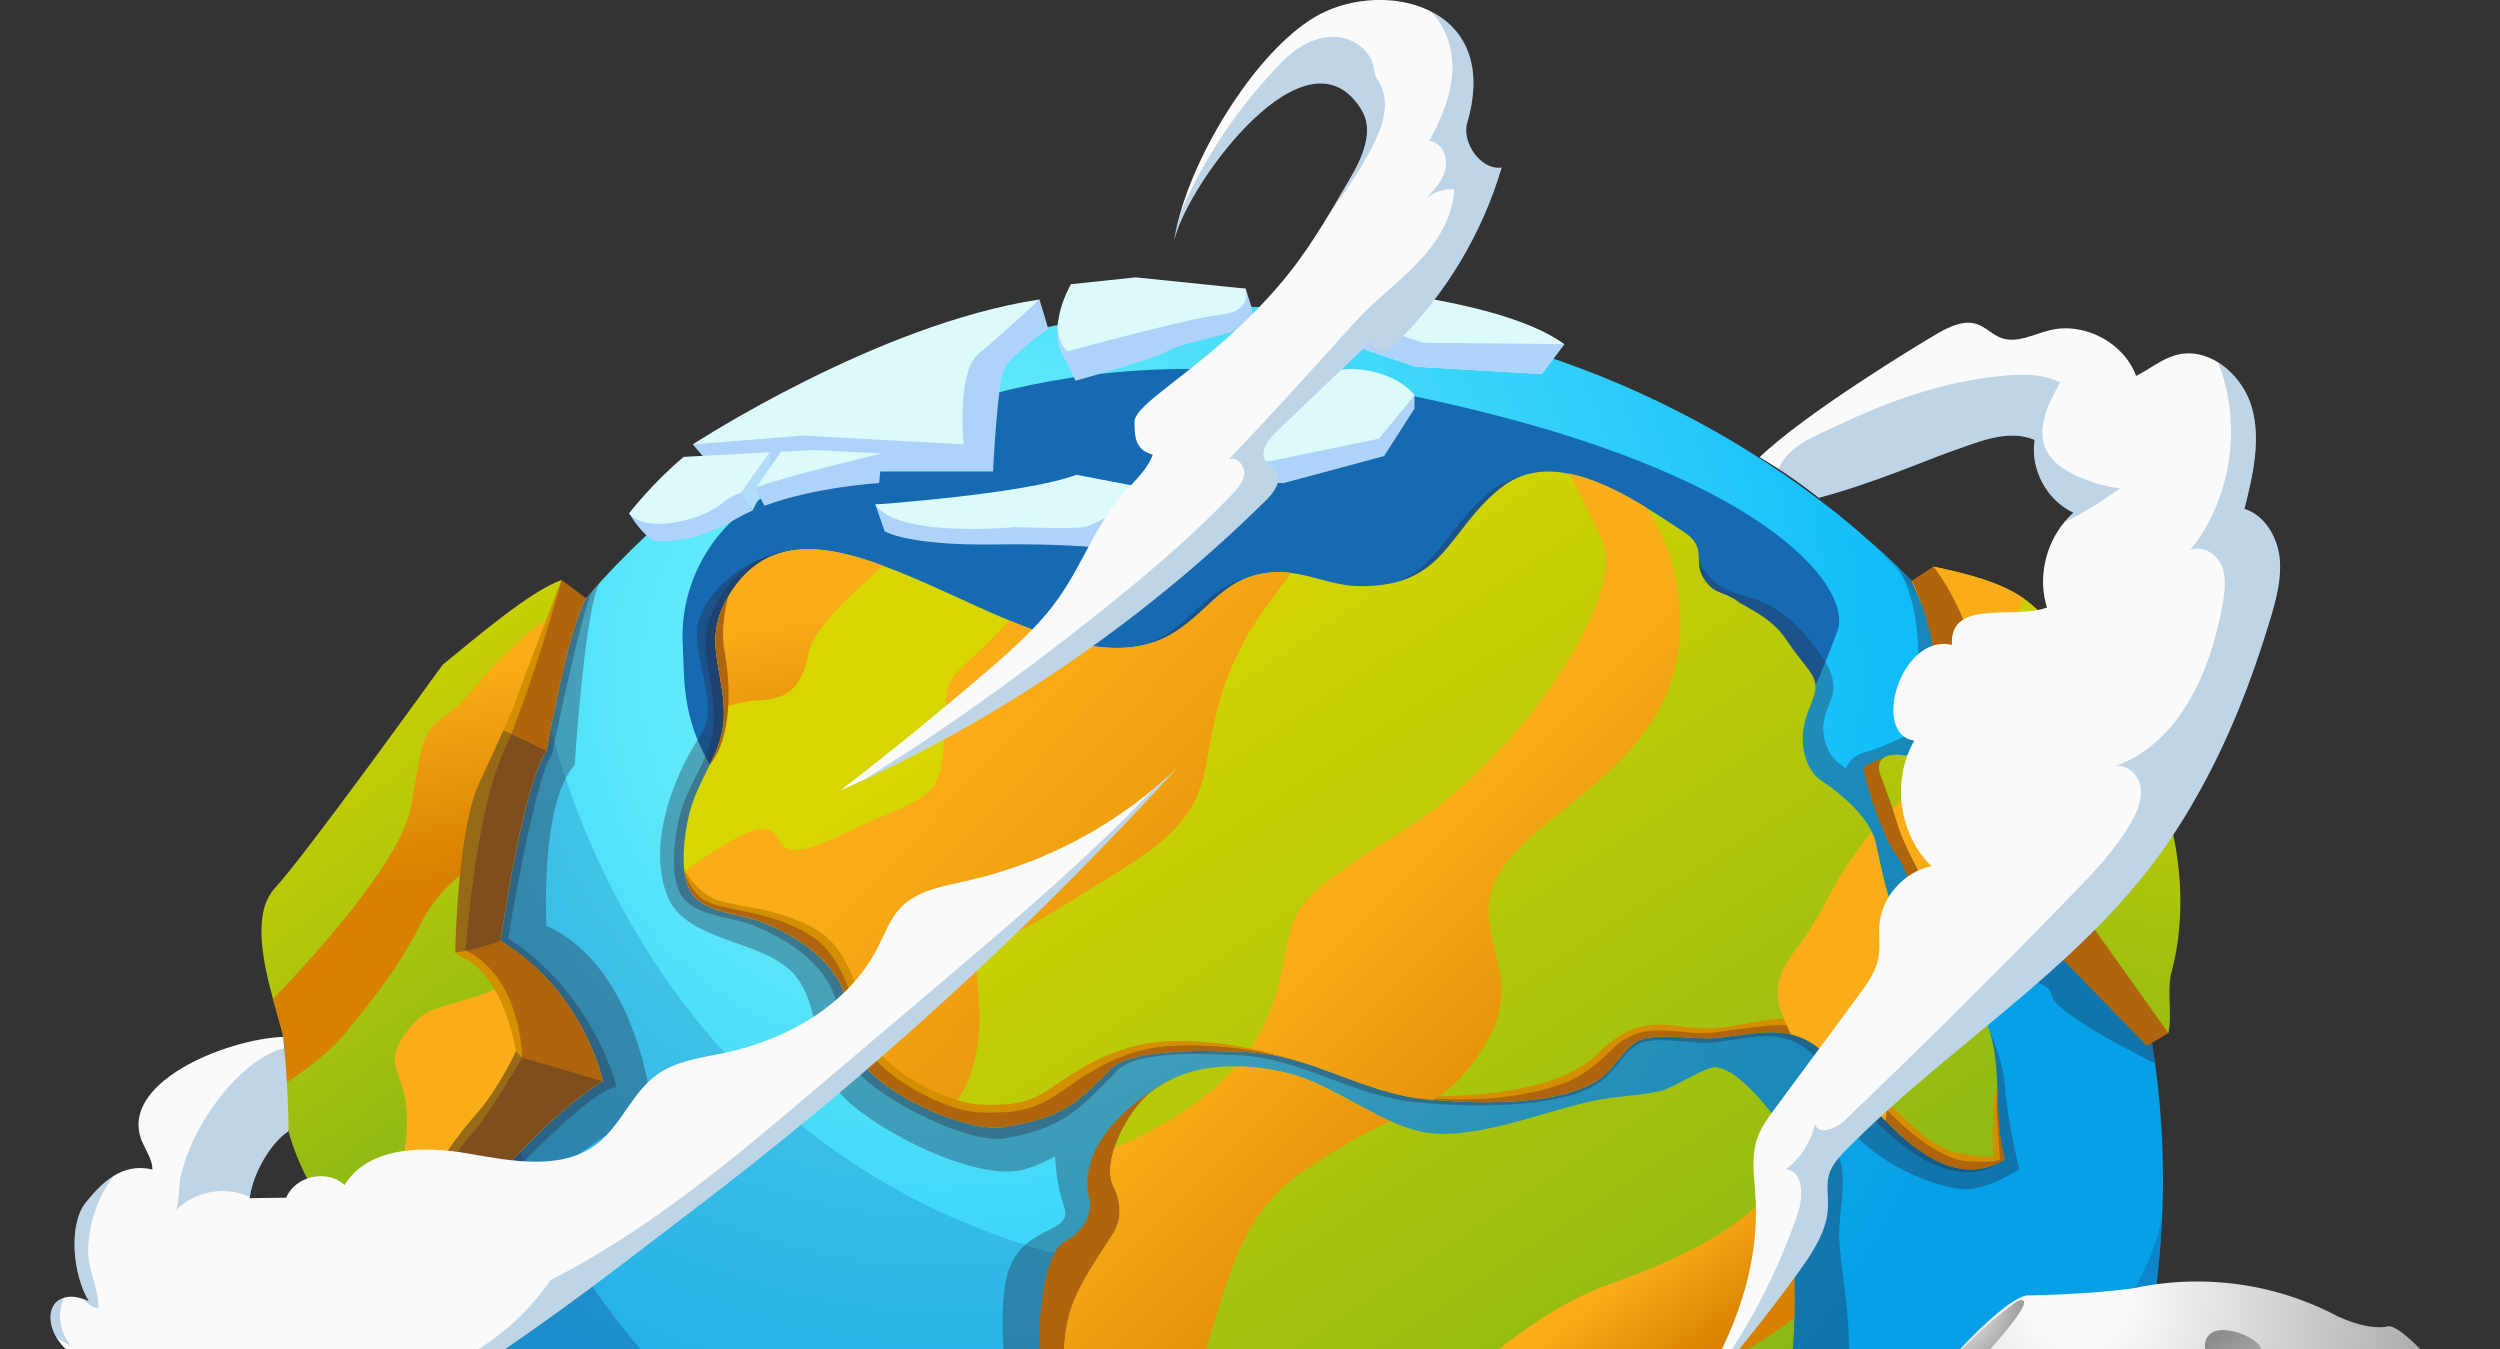 <svg width="126" height="68" viewBox="0 0 126 68" fill="none" xmlns="http://www.w3.org/2000/svg">
<rect x="0" y="0" width="126" height="68" fill="#333333" stroke="none"/>
<g clip-path="url(#clip0_206_17036)">
<path d="M109.015 59.364C109.015 59.862 109.006 60.358 108.984 60.85C108.976 61.018 108.976 61.183 108.962 61.351C108.665 68.459 106.711 75.14 103.483 81.024C102.534 82.754 101.467 84.422 100.299 86.007C100.299 86.007 100.283 86.024 100.252 86.059C99.213 87.485 98.078 88.853 96.873 90.14C88.658 98.938 76.959 104.428 63.985 104.428C57.573 104.428 51.475 103.088 45.949 100.66C44.654 100.099 43.386 99.469 42.16 98.778C41.547 98.437 40.939 98.079 40.343 97.716C39.828 97.405 39.312 97.072 38.811 96.723C37.788 96.032 36.796 95.305 35.842 94.532C35.638 94.373 35.44 94.213 35.251 94.053C34.97 93.828 34.698 93.591 34.431 93.357C34.189 93.145 33.939 92.922 33.697 92.697C33.667 92.68 33.645 92.658 33.623 92.628C33.387 92.424 33.161 92.204 32.933 91.992C32.916 91.976 32.903 91.962 32.889 91.945C32.592 91.665 32.306 91.384 32.017 91.087C31.69 90.768 31.38 90.435 31.063 90.102C30.942 89.967 30.813 89.838 30.692 89.7C30.062 89.001 29.449 88.288 28.858 87.554C28.57 87.196 28.289 86.833 28.017 86.469C27.934 86.37 27.858 86.266 27.789 86.167C27.508 85.787 27.236 85.399 26.964 85.014C26.667 84.582 26.373 84.141 26.084 83.693C24.94 81.91 23.918 80.038 23.03 78.096C21.869 75.561 20.937 72.909 20.264 70.154L20.255 70.146C20.217 70.003 20.187 69.865 20.156 69.722C19.837 68.387 19.582 67.022 19.389 65.633C19.329 65.201 19.277 64.76 19.23 64.32C19.191 64.04 19.169 63.759 19.145 63.478C19.131 63.387 19.123 63.297 19.123 63.197C19.092 62.873 19.062 62.545 19.046 62.221C19.024 61.918 19.007 61.612 18.999 61.31C18.969 60.666 18.955 60.014 18.955 59.361C18.955 55.091 19.508 51.001 20.547 47.149C20.805 46.178 21.099 45.231 21.418 44.298C21.677 43.547 21.949 42.804 22.243 42.075C23.123 39.906 24.16 37.829 25.358 35.864C26.092 34.65 26.89 33.483 27.739 32.352C28.072 31.904 28.421 31.464 28.779 31.04C28.944 30.828 29.125 30.616 29.309 30.41C29.491 30.198 29.672 29.986 29.862 29.779C29.991 29.62 30.128 29.469 30.271 29.317C30.28 29.309 30.28 29.301 30.288 29.295C38.146 20.71 49.52 15.462 62.585 15.462C67.457 15.462 72.208 16.191 76.687 17.556C76.695 17.556 76.701 17.564 76.709 17.564C82.09 19.202 87.091 21.744 91.471 25.027C91.484 25.044 91.501 25.058 91.523 25.071C91.773 25.253 92.015 25.443 92.257 25.633C92.356 25.71 92.46 25.784 92.559 25.861C93.068 26.279 93.568 26.686 94.052 27.127C94.591 27.581 95.114 28.06 95.628 28.552C95.628 28.561 95.636 28.561 95.636 28.569C95.878 28.797 96.114 29.023 96.348 29.259V29.268C102.85 35.745 107.313 44.125 108.616 53.599C108.814 55.047 108.943 56.527 108.987 58.027V58.035C109.001 58.475 109.009 58.921 109.009 59.361L109.015 59.364Z" fill="url(#paint0_radial_206_17036)"/>
<path opacity="0.26" d="M109.015 59.364C109.015 59.862 109.006 60.358 108.984 60.85C108.976 61.018 108.976 61.183 108.962 61.351C108.665 68.459 106.711 75.14 103.483 81.024C102.534 82.755 101.467 84.422 100.299 86.007C100.299 86.007 100.283 86.024 100.252 86.06C99.213 87.485 98.078 88.853 96.873 90.141C88.658 98.938 76.959 104.428 63.985 104.428C57.573 104.428 51.475 103.088 45.949 100.661C44.654 100.099 43.386 99.469 42.16 98.778C41.547 98.437 40.939 98.079 40.343 97.716C39.828 97.405 39.312 97.072 38.811 96.723C37.788 96.032 36.796 95.306 35.842 94.532C35.638 94.373 35.44 94.213 35.251 94.053C34.97 93.828 34.698 93.591 34.431 93.357C34.189 93.145 33.939 92.922 33.697 92.697C33.667 92.68 33.645 92.658 33.623 92.628C33.387 92.424 33.161 92.204 32.933 91.992C32.916 91.976 32.903 91.962 32.889 91.946C32.592 91.665 32.306 91.384 32.017 91.087C31.69 90.768 31.38 90.435 31.063 90.102C30.942 89.967 30.813 89.838 30.692 89.7C30.062 89.001 29.449 88.288 28.858 87.554C28.57 87.196 28.289 86.833 28.017 86.47C27.934 86.371 27.858 86.266 27.789 86.167C27.508 85.787 27.236 85.399 26.964 85.014C26.667 84.582 26.373 84.142 26.084 83.693C24.94 81.91 23.918 80.039 23.03 78.096C21.869 75.561 20.937 72.909 20.264 70.154L20.255 70.146C20.217 70.003 20.187 69.865 20.156 69.722C19.837 68.388 19.582 67.023 19.389 65.633C19.329 65.201 19.277 64.761 19.23 64.32C19.191 64.04 19.169 63.759 19.145 63.478C19.131 63.388 19.123 63.297 19.123 63.198C19.092 62.873 19.062 62.545 19.046 62.221C19.024 61.918 19.007 61.612 18.999 61.31C18.969 60.666 18.955 60.014 18.955 59.362C18.955 55.091 19.508 51.002 20.547 47.149C20.805 46.178 21.099 45.231 21.418 44.298C21.677 43.547 21.949 42.804 22.243 42.075C23.123 39.906 24.16 37.829 25.358 35.864L27.533 35.682C27.533 35.682 33.224 67.606 70.067 64.48C106.909 61.354 100.764 39.967 99.551 37.721C98.476 35.726 99.059 31.731 94.05 27.127C94.588 27.581 95.111 28.06 95.625 28.552C95.625 28.561 95.633 28.561 95.633 28.569C95.875 28.797 96.112 29.023 96.345 29.26V29.268C102.848 35.746 107.31 44.125 108.613 53.599C108.811 55.047 108.94 56.527 108.984 58.027V58.035C108.998 58.475 109.006 58.921 109.006 59.362L109.015 59.364Z" fill="#166AB2"/>
<path d="M60.006 54.061C59.973 54.056 59.94 54.056 59.907 54.056C59.921 54.047 59.94 54.042 59.96 54.042L60.006 54.061Z" fill="#328A2E"/>
<path opacity="0.5" d="M108.962 61.352C108.665 68.459 106.711 75.141 103.483 81.024C102.534 82.755 101.467 84.423 100.299 86.008C100.299 86.008 100.283 86.024 100.252 86.06C99.213 87.485 98.078 88.853 96.873 90.141C88.658 98.938 76.959 104.428 63.985 104.428C57.573 104.428 51.475 103.088 45.949 100.661C44.654 100.1 43.386 99.469 42.16 98.779C41.547 98.438 40.939 98.08 40.343 97.716C39.828 97.406 39.312 97.073 38.811 96.723C37.788 96.032 36.796 95.306 35.842 94.533C35.638 94.373 35.44 94.213 35.251 94.054C34.97 93.828 34.698 93.592 34.431 93.358C34.189 93.146 33.939 92.923 33.697 92.697C33.667 92.681 33.645 92.659 33.623 92.629C33.387 92.425 33.161 92.205 32.933 91.993C32.916 91.976 32.903 91.963 32.889 91.946C32.592 91.665 32.306 91.385 32.017 91.087C31.69 90.768 31.38 90.435 31.063 90.102C30.942 89.968 30.813 89.838 30.692 89.701C30.062 89.002 29.449 88.289 28.858 87.554C28.57 87.196 28.289 86.833 28.017 86.47C27.934 86.371 27.858 86.266 27.789 86.167C27.508 85.787 27.236 85.4 26.964 85.014C26.667 84.582 26.373 84.142 26.084 83.693C24.94 81.91 23.918 80.039 23.03 78.096C21.869 75.562 20.937 72.909 20.264 70.154L20.255 70.146C20.217 70.003 20.187 69.865 20.156 69.722C19.837 68.388 19.582 67.023 19.389 65.633C19.329 65.201 19.277 64.761 19.23 64.321C19.191 64.04 19.169 63.759 19.145 63.479C19.131 63.388 19.123 63.297 19.123 63.198C19.092 62.873 19.062 62.546 19.046 62.221C19.024 61.918 19.007 61.613 18.999 61.31C18.969 60.666 18.955 60.014 18.955 59.362C18.955 55.091 19.508 51.002 20.547 47.149L23.503 47.917C23.503 47.917 26.406 84.489 70.069 79.937C101.69 76.638 107.929 66.618 108.96 61.349L108.962 61.352Z" fill="#166AB2"/>
<g style="mix-blend-mode:screen">
<path d="M34.407 32.405C34.294 29.686 35.561 27.105 37.777 25.528C42.781 21.967 52.965 16.75 67.452 19.245C88.669 22.9 93.489 29.628 92.595 31.835C91.702 34.042 84.21 56.791 61.455 51.04C38.701 45.289 34.701 39.54 34.473 34.012L34.407 32.407V32.405Z" fill="#166AB2"/>
</g>
<path opacity="0.35" d="M100.255 86.059C99.216 87.485 98.08 88.853 96.876 90.14C88.661 98.938 76.962 104.428 63.987 104.428C57.576 104.428 51.478 103.088 45.951 100.661C44.656 100.099 43.389 99.469 42.163 98.778C41.55 98.437 40.942 98.079 40.345 97.716C39.831 97.405 39.314 97.072 38.814 96.723C37.791 96.032 36.799 95.305 35.845 94.532C35.641 94.373 35.443 94.213 35.253 94.053C34.973 93.828 34.701 93.591 34.434 93.357C34.192 93.145 33.942 92.922 33.7 92.697C33.67 92.68 33.648 92.658 33.626 92.628C33.389 92.424 33.164 92.204 32.936 91.992C32.919 91.976 32.905 91.962 32.892 91.946C32.595 91.665 32.309 91.384 32.02 91.087C31.693 90.768 31.382 90.435 31.066 90.102C30.945 89.967 30.816 89.838 30.695 89.7C30.065 89.001 29.452 88.288 28.861 87.554C28.572 87.196 28.292 86.833 28.02 86.469C27.937 86.37 27.86 86.266 27.791 86.167C27.511 85.787 27.239 85.399 26.967 85.014C26.67 84.582 26.376 84.141 26.087 83.693C24.943 81.91 23.92 80.038 23.032 78.096C21.872 75.561 20.94 72.909 20.266 70.154L20.258 70.146C20.22 70.003 20.189 69.865 20.159 69.722C19.84 68.387 19.585 67.022 19.392 65.633H19.4C19.34 65.201 19.279 64.76 19.235 64.32C19.197 64.04 19.175 63.759 19.15 63.478C19.136 63.387 19.128 63.297 19.128 63.197C19.098 62.873 19.068 62.545 19.051 62.221C19.029 61.918 19.013 61.612 19.004 61.31C18.974 60.666 18.96 60.014 18.96 59.361C18.96 54.02 19.824 48.962 21.424 44.298C21.682 43.547 21.954 42.804 22.249 42.075C23.665 38.563 25.515 35.303 27.742 32.352C28.075 31.904 28.424 31.464 28.781 31.04C28.946 30.828 29.128 30.616 29.312 30.41C29.493 30.198 29.675 29.986 29.865 29.78C29.994 29.62 30.131 29.469 30.274 29.317C29.502 30.242 28.963 38.555 28.963 38.555C27.206 40.503 27.539 46.656 27.539 46.656C32.276 48.794 32.889 56.076 32.889 56.076C31.184 56.249 26.024 60.685 26.024 60.685C26.024 60.685 25.265 66.852 23.75 69.37C23.676 69.499 23.599 69.615 23.516 69.719C25.631 71.024 33.186 75.559 38.088 76.984C43.832 78.668 43.172 84.235 44.514 87.647C45.855 91.059 44.12 90.93 47.576 93.836C51.032 96.748 56.586 99.136 56.586 99.136L62.813 100.237L65.065 99.571C64.375 98.646 63.952 97.546 63.724 96.621C63.094 94.095 66.567 84.802 64.543 83.346C62.528 81.891 62.079 78.855 61.579 77.848C61.07 76.841 60.633 78.478 55.577 76.984C50.524 75.49 50.023 66.343 50.84 64.007C51.659 61.67 54.15 62.223 53.62 60.781C53.317 59.948 53.21 58.954 53.18 58.272C52.718 58.539 52.209 58.764 51.656 58.932C49.572 59.546 45.201 57.567 42.927 55.68C40.645 53.792 41.616 51.244 40.169 49.279C38.715 47.322 34.616 47.578 33.645 45.176C32.675 42.765 33.714 39.488 35.289 37.083C36.122 35.817 35.38 34.367 35.13 32.281C34.88 30.195 37.599 27.837 40.213 27.691C42.388 27.57 45.344 34.747 45.344 34.747L77.746 44.295L87.08 43.673L90.376 48.019L99.675 50.757C99.675 50.757 100.909 52.851 101.047 54.738C101.184 56.634 101.775 58.932 101.775 58.932C101.775 58.932 100.283 59.895 99.147 59.939C98.009 59.986 94.281 58.825 92.515 55.98C92.282 55.594 92.037 55.275 91.803 54.994H91.795C91.196 54.994 91.424 56.398 92.197 57.43C93.142 58.696 92.892 59.645 92.705 61.791C92.515 63.946 94.349 69.444 91.949 72.54C89.546 75.633 87.401 80.754 87.401 80.754C87.91 81.013 89.318 82.482 89.318 82.482L88.347 84.832L88.045 90.416C89.422 89.854 90.849 89.62 91.946 90.278C94.855 92.023 99.73 86.646 100.252 86.054L100.255 86.059Z" fill="#262740"/>
<path opacity="0.35" d="M108.621 53.599C108.621 53.599 103.538 51.12 103.4 50.17C103.301 49.441 101.968 49.372 101.355 49.381C101.709 50.154 98.597 50.102 99.188 50.919C100.629 52.936 99.909 55.941 100.469 58.269C100.5 58.382 101.017 58.329 101.052 58.434C97.682 60.853 93.907 55.839 91.853 53.61C90.005 51.607 88.776 52.284 86.313 52.542C85.282 52.642 83.599 52.201 82.645 52.586C81.911 52.884 81.38 54.072 80.501 54.628C78.438 55.941 73.847 55.781 71.491 55.569C68.142 55.28 65.601 53.285 62.239 53.173C60.982 53.134 56.965 52.84 56.108 54.182C54.546 55.699 53.675 56.898 50.606 57.375C48.734 57.663 44.316 55.366 43.194 53.984C42.339 52.914 42.542 50.724 41.693 49.427C40.829 48.084 39.419 47.251 38.107 46.698C36.851 46.166 35.031 46.219 34.332 45.112C33.651 44.028 34.044 41.609 34.44 40.539C35.13 38.651 36.161 37.771 35.971 35.539C35.781 33.423 35.023 32.196 36.243 30.162C36.449 29.821 36.667 29.532 36.895 29.273C37.258 28.871 37.645 28.569 38.061 28.34C43.364 25.481 53.026 35.712 58.764 31.989C60.597 30.798 61.241 29.177 63.666 29.001C65.318 28.888 66.462 29.705 68.145 29.7C72.387 29.691 72.464 26.885 75.147 24.746C77.974 22.493 81.914 25.368 84.308 26.909C85.823 27.872 85.18 28.093 86.354 29.276C87.528 30.481 89.483 29.35 92.084 33.508C93.093 35.374 91.35 35.633 92.067 37.611C92.287 38.233 92.658 38.437 93.038 38.734C93.038 38.734 93.175 38.134 94.052 37.892C94.932 37.658 96.348 36.945 96.348 36.945C96.348 36.945 97.484 31.56 95.636 28.571C95.878 28.8 96.114 29.026 96.348 29.262V29.27C102.85 35.748 107.313 44.127 108.616 53.602L108.621 53.599Z" fill="#262740"/>
<path d="M109.446 48.987C109.196 49.928 109.49 51.177 109.287 52.066C108.492 51.656 107.338 50.867 106.339 50.035C105.718 49.513 105.157 48.973 104.786 48.489C103.634 47.011 102.65 45.621 101.058 44.499C100.687 44.24 100.376 43.962 100.104 43.657C99.21 42.672 98.718 41.442 98.102 39.978C97.467 38.453 98.421 37.391 98.344 35.481C98.223 32.57 97.343 31.728 96.351 29.27C96.472 29.292 97.365 29.84 97.442 28.558C99.48 28.981 100.929 29.416 102.02 30.181C103.323 31.092 104.118 32.479 104.833 34.876C104.97 35.338 106.977 36.819 107.288 37.182C107.56 37.501 107.805 37.848 108.03 38.222C109.886 41.232 110.343 45.677 109.446 48.992V48.987Z" fill="url(#paint1_linear_206_17036)"/>
<path d="M101.05 58.437C98.875 59.742 96.791 58.294 95.034 56.489C94.011 55.443 93.101 54.274 92.345 53.456C91.633 52.683 90.965 52.295 90.269 52.13H90.261C89.161 51.871 88.009 52.16 86.494 52.312C85.463 52.419 83.591 52.039 82.637 52.425C81.903 52.722 81.372 53.91 80.492 54.464C78.507 55.729 74.628 55.63 72.239 55.435C72.148 55.427 72.065 55.421 71.983 55.413C71.581 55.383 71.194 55.322 70.823 55.245C70.792 55.245 70.77 55.237 70.746 55.229C70.724 55.22 70.707 55.22 70.685 55.215C70.663 55.207 70.641 55.198 70.616 55.198C69.231 54.896 67.949 54.348 66.646 53.886C66.517 53.839 66.388 53.787 66.253 53.743C65.178 53.379 64.078 53.082 62.874 53.022H62.866C62.822 53.013 62.775 53.013 62.728 53.013C61.472 52.975 56.666 52.711 55.811 54.059C54.249 55.575 53.62 56.335 50.559 56.805C49.787 56.926 48.665 56.668 47.535 56.23C45.943 55.617 44.346 54.632 43.686 53.825C42.828 52.755 43.034 50.564 42.185 49.268C41.321 47.925 39.911 47.092 38.599 46.538C37.34 46.007 35.523 46.06 34.825 44.953C34.651 44.681 34.552 44.323 34.5 43.921C34.492 43.883 34.492 43.839 34.484 43.792C34.363 42.625 34.651 41.153 34.932 40.38C35.19 39.681 35.493 39.12 35.757 38.575C35.757 38.566 35.765 38.566 35.765 38.561C36.183 37.711 36.529 36.915 36.477 35.694V35.685C36.477 35.586 36.469 35.487 36.46 35.383C36.271 33.275 35.523 32.047 36.727 30.022L36.735 30.008C36.939 29.667 37.159 29.378 37.387 29.119C37.75 28.718 38.138 28.415 38.553 28.187C40.197 27.3 42.264 27.672 44.508 28.514C46.553 29.257 48.737 30.388 50.873 31.274C53.941 32.556 56.919 33.343 59.253 31.835C61.087 30.644 61.73 29.02 64.155 28.847C64.474 28.825 64.768 28.839 65.057 28.877C66.261 29.015 67.279 29.552 68.634 29.543C72.876 29.535 72.953 26.728 75.637 24.59C76.676 23.765 77.864 23.627 79.076 23.877C80.41 24.136 81.76 24.849 82.964 25.583C83.632 25.993 84.253 26.409 84.79 26.758C86.183 27.645 85.199 28.261 85.95 29.276C85.98 29.323 86.027 29.375 86.071 29.428C86.101 29.466 86.139 29.505 86.183 29.549C86.538 29.92 87.061 29.882 87.685 30.383C88.474 30.837 89.389 31.293 90.002 32.202C91.374 34.241 91.897 34.051 91.185 35.713C90.473 37.375 91.042 38.836 91.754 39.315C92.359 39.717 93.731 40.688 94.33 41.91V41.918C94.412 42.092 94.481 42.276 94.528 42.458C94.536 42.488 94.544 42.518 94.55 42.548V42.562C94.696 43.214 94.83 43.913 95.05 44.747C95.317 45.732 95.875 47.144 96.513 48.145C96.65 48.357 96.785 48.547 96.931 48.715C97.682 49.618 99.053 49.907 99.675 50.762C100.478 51.885 100.607 53.311 100.667 54.752V54.769C100.706 55.922 100.706 57.081 100.956 58.115C100.986 58.228 101.008 58.335 101.047 58.44L101.05 58.437Z" fill="url(#paint2_linear_206_17036)"/>
<path opacity="0.35" d="M31.077 54.782C29.683 54.882 24.855 60.151 24.855 60.151C24.256 60.903 23.461 67.584 23.052 68.222C22.642 68.861 22.672 69.004 22.012 69.725C21.344 70.446 20.156 69.725 20.156 69.725C19.367 66.403 18.958 62.928 18.958 59.364C18.958 54.023 19.821 48.965 21.421 44.301C21.68 43.55 21.952 42.807 22.246 42.078C23.662 38.566 25.512 35.305 27.739 32.355C28.405 31.466 29.111 30.611 29.862 29.785C29.293 30.77 27.825 38.008 27.825 38.008C26.936 39.207 25.611 47.298 25.611 47.298C29.969 50.113 31.074 54.782 31.074 54.782H31.077Z" fill="#262740"/>
<path d="M30.381 54.494C27.728 56.065 24.509 59.948 24.509 59.948C24.091 60.631 23.827 62.216 23.538 63.9C22.34 67.791 21.036 69.004 20.423 69.376C20.264 69.376 20.09 69.37 19.901 69.37H19.879C19.136 69.362 18.674 68.036 18.485 67.375C18.424 67.147 18.394 67.004 18.394 67.004C18.053 65.57 17.599 63.82 17.138 62.538C16.918 61.929 16.698 61.429 16.494 61.112C14.501 58.093 14.242 56.129 14.273 54.665C14.289 53.693 14.432 52.942 14.281 52.26C14.174 51.775 13.962 51.098 13.758 50.342C13.236 48.429 12.727 45.994 13.849 44.767C15.373 43.121 21.578 34.505 21.974 33.966C21.982 33.949 21.988 33.944 21.988 33.944C22.207 33.655 22.328 33.49 22.328 33.49C23.92 32.194 26.716 29.788 28.3 29.235C28.581 29.978 29.056 30.138 29.331 30.16C29.452 30.177 29.535 30.16 29.535 30.16C28.589 31.762 27.541 37.851 27.541 37.851C27.019 38.581 26.519 40.43 26.125 42.312V42.32C25.587 44.846 25.232 47.425 25.232 47.425C25.936 47.857 26.557 48.336 27.088 48.85C29.741 51.376 30.384 54.5 30.384 54.5L30.381 54.494Z" fill="url(#paint3_linear_206_17036)"/>
<path d="M27.085 48.845C29.738 51.371 30.381 54.494 30.381 54.494C27.728 56.066 24.509 59.948 24.509 59.948C24.091 60.631 23.827 62.216 23.538 63.9C22.34 67.791 21.036 69.004 20.423 69.376C20.264 69.376 20.09 69.37 19.901 69.37H19.879C19.136 69.362 18.674 68.036 18.485 67.375C18.424 67.147 18.394 67.004 18.394 67.004C18.053 65.57 17.599 63.82 17.138 62.538C18.622 61.286 20.192 59.549 20.434 57.661C20.913 53.966 19.018 54.065 20.434 52.07C21.814 50.144 22.746 51.197 27.088 48.847L27.085 48.845Z" fill="url(#paint4_linear_206_17036)"/>
<path d="M34.495 43.84C34.495 43.84 34.486 43.831 34.486 43.826V43.795C34.486 43.812 34.495 43.826 34.495 43.842V43.84Z" fill="#AF640E"/>
<path d="M65.717 53.569C65.678 53.56 65.643 53.547 65.604 53.538V53.53C65.643 53.538 65.681 53.552 65.717 53.569Z" fill="#AF640E"/>
<path d="M101.05 58.437C97.61 60.501 94.396 55.685 92.342 53.453C91.721 52.779 91.13 52.399 90.53 52.209C89.356 51.821 88.127 52.141 86.492 52.308C86.392 52.317 86.288 52.322 86.181 52.322H86.164C85.216 52.347 83.838 52.127 82.936 52.33L82.928 52.339C82.821 52.355 82.722 52.386 82.631 52.424C81.897 52.721 81.367 53.91 80.487 54.463C80.305 54.576 80.107 54.683 79.904 54.774C77.721 55.745 74.13 55.608 71.977 55.413C71.598 55.382 71.227 55.33 70.878 55.253C70.856 55.253 70.831 55.245 70.817 55.245C70.809 55.236 70.801 55.236 70.795 55.236C70.757 55.228 70.743 55.228 70.743 55.228C70.721 55.22 70.704 55.22 70.682 55.214C70.682 55.214 70.704 55.214 70.743 55.223C70.781 55.223 70.834 55.231 70.902 55.231C71.964 55.313 76.698 55.589 79.39 54.13C79.777 53.926 80.118 53.682 80.407 53.395C81.331 52.471 82.112 52.069 82.832 51.909C83.907 51.681 84.878 51.992 86.098 51.956C86.305 51.956 86.516 51.94 86.733 51.909C88.273 51.711 89.516 51.348 90.643 51.615C91.303 51.766 91.924 52.132 92.546 52.859C94.22 54.854 97.055 57.985 98.828 58.327C100.61 58.668 100.753 58.357 100.753 58.357C100.753 58.357 100.64 57.325 100.61 56.293V56.276C100.601 55.869 100.601 55.468 100.632 55.126V55.096C100.64 54.958 100.648 54.846 100.67 54.771C100.709 55.924 100.709 57.083 100.959 58.117C100.989 58.23 101.011 58.338 101.05 58.442V58.437Z" fill="#AF640E"/>
<path d="M99.194 58.531C97.382 58.41 95.147 55.988 95.147 55.988C91.57 51.772 91.457 52.067 90.66 51.772C90.651 51.772 90.646 51.764 90.638 51.764C89.818 51.453 86.918 51.993 86.181 52.059C86.159 52.059 86.142 52.067 86.12 52.059C85.4 52.127 84.658 51.921 83.462 51.938C83.25 51.938 83.046 51.96 82.857 51.998C81.985 52.188 81.446 52.697 81.446 52.697C80.688 53.478 80.044 53.955 79.56 54.243H79.552C78.922 54.615 78.568 54.676 78.568 54.676C75.508 55.76 71.658 55.35 70.883 55.251C70.861 55.251 70.836 55.242 70.823 55.242C70.814 55.234 70.806 55.234 70.801 55.234C70.762 55.226 70.748 55.226 70.748 55.226V55.218C70.787 55.218 70.839 55.226 70.908 55.226C71.961 55.286 76.486 55.394 79.206 54.029C79.689 53.787 80.121 53.498 80.465 53.157C81.35 52.268 82.092 51.874 82.791 51.723C83.882 51.481 84.853 51.836 86.079 51.83H86.096C86.307 51.83 86.535 51.814 86.769 51.783C88.262 51.594 89.497 51.2 90.61 51.382C91.314 51.503 91.974 51.844 92.617 52.612C94.291 54.607 96.832 57.747 98.603 58.088C100.384 58.429 100.467 58.272 100.467 58.272C100.467 58.272 100.324 55.73 100.673 54.766C100.651 54.843 100.643 54.956 100.634 55.091V55.121C100.596 56.131 100.802 58.36 100.802 58.36C100.802 58.36 101.006 58.641 99.197 58.525L99.194 58.531Z" fill="#D38F00"/>
<path d="M58.846 54.491C58.846 54.491 54.013 56.998 54.914 60.507C54.914 60.507 55.178 61.739 53.625 62.593C52.072 63.446 51.387 72.389 55.258 74.222C59.129 76.054 63.987 67.331 63.987 67.331L58.843 54.491H58.846Z" fill="#AF640E"/>
<path d="M90.481 61.057C90.352 62.84 90.473 64.629 90.437 66.404C90.407 67.881 90.269 69.353 89.785 70.809C88.982 73.198 88.034 74.07 86.755 75.991C85.702 77.576 85.444 79.29 85.34 81.035C85.202 83.143 85.279 85.281 84.429 87.224C84.292 87.526 84.141 87.837 83.959 88.148C82.777 90.264 80.762 92.458 79.472 94.428C78.95 95.226 78.342 95.975 77.66 96.643C76.145 98.151 74.265 99.274 72.189 99.736C72.068 99.766 71.939 99.797 71.81 99.819C70.795 100 69.649 100.259 68.703 100.243C68.051 100.234 67.49 100.099 67.141 99.72C65.769 98.264 66.748 95.534 67.149 93.971C67.991 90.732 69.225 87.13 68.431 83.99C68.158 82.881 67.628 81.836 66.742 80.881C66.25 80.341 65.53 79.835 65.09 79.222C65.052 79.175 65.021 79.131 64.991 79.084C64.447 78.234 64.507 76.64 63.666 76.027C62.159 74.912 58.863 75.988 57.012 75.237C56.619 75.077 56.27 74.912 55.968 74.72C53.785 73.415 53.655 71.467 53.625 68.737C53.595 65.977 54.263 64.997 56.097 62.185C56.559 61.472 56.515 60.592 56.135 59.827C55.868 59.296 55.932 58.583 56.166 57.848C56.528 56.725 57.318 55.572 57.999 55.041C58.272 54.83 58.56 54.648 58.849 54.497C59.19 54.315 59.553 54.172 59.918 54.056C59.935 54.048 59.949 54.04 59.973 54.04C60.724 53.82 61.51 53.729 62.308 53.743C63.133 53.751 63.968 53.864 64.777 54.053C66.58 54.464 68.354 55.729 70.08 56.503C70.71 56.792 71.337 57.003 71.958 57.094C74.43 57.458 78.043 55.928 80.468 55.449C81.512 55.242 82.686 55.215 83.717 54.978C84.355 54.832 85.999 53.718 86.505 53.787C87.635 53.93 89.128 55.842 89.785 56.775C90.134 57.276 90.36 57.678 90.497 58.027C90.86 58.968 90.596 59.59 90.481 61.054V61.057Z" fill="url(#paint5_linear_206_17036)"/>
<path d="M86.076 29.427C85.947 29.381 85.87 29.359 85.87 29.359C85.87 29.359 85.9 29.328 85.953 29.273C85.983 29.32 86.029 29.372 86.073 29.425L86.076 29.427Z" fill="#8DBB18"/>
<path d="M36.249 23.93L34.926 22.394C34.926 22.394 44.186 16.327 52.391 15.094C52.391 15.094 48.583 19.265 49.333 21.635C50.084 24.004 41.748 22.584 40.136 23.058C38.525 23.531 36.249 23.93 36.249 23.93Z" fill="#DDFAFA"/>
<path d="M65.659 14.312C65.659 14.312 75.381 14.802 78.84 17.345L77.702 18.853L71.348 18.481L68.826 17.628L65.656 15.724V14.31L65.659 14.312Z" fill="#DDFAFA"/>
<path d="M34.926 22.394L40.464 21.954L48.566 22.394C48.566 22.394 48.203 18.737 49.333 17.815C50.463 16.896 52.391 15.094 52.391 15.094L52.83 16.563C52.83 16.563 50.936 17.92 50.603 18.594C50.271 19.265 50.048 23.762 50.048 23.762H40.752L36.249 23.93L34.926 22.394Z" fill="#ADD3FA"/>
<path d="M53.342 16.161C53.342 16.161 53.028 17.177 53.705 18.154L54.208 19.188C54.208 19.188 58.302 18.06 58.816 17.702C59.333 17.345 61.892 16.879 62.627 16.533C63.361 16.186 63.036 15.349 63.036 15.349L62.778 14.546L56.93 14.626L53.339 16.159L53.342 16.161Z" fill="#ADD3FA"/>
<path d="M53.809 17.707C53.809 17.707 59.949 16.018 61.543 15.858C63.138 15.698 62.781 14.548 62.781 14.548L57.238 13.979L53.977 14.322C53.977 14.322 52.619 16.648 53.809 17.71V17.707Z" fill="#DDFAFA"/>
<path d="M44.115 25.426L44.588 26.777C44.588 26.777 45.696 27.509 50.199 27.441C53.347 27.394 55.195 27.584 55.195 27.584L58.038 25.831L58.189 24.681L52.52 25.192L44.115 25.429V25.426Z" fill="#ADD3FA"/>
<path d="M44.115 25.427C44.115 25.427 51.692 24.896 54.249 23.93L58.189 24.681C58.189 24.681 55.291 26.472 54.629 26.566C53.966 26.662 51.153 26.566 51.153 26.566C51.153 26.566 45.253 27.136 44.115 25.429V25.427Z" fill="#DDFAFA"/>
<path d="M58.189 21.258L58.062 22.512C58.062 22.512 58.274 23.404 61.519 23.93C64.763 24.455 64.733 24.337 64.733 24.337L69.758 22.986L71.29 20.591V19.923L63.985 21.208L58.186 21.255L58.189 21.258Z" fill="#ADD3FA"/>
<path d="M58.189 21.257C58.189 21.257 66.184 18.412 68.362 18.602C70.539 18.792 71.29 19.925 71.29 19.925L69.497 22.11L63.985 23.247C63.985 23.247 57.865 23.057 58.186 21.257H58.189Z" fill="#DDFAFA"/>
<path d="M65.659 14.312L69.052 16.397L71.727 17.273L78.84 17.344L77.704 18.852L71.35 18.483L68.829 17.63L65.659 15.726V14.312Z" fill="#ADD3FA"/>
<path d="M37.368 24.824L37.92 25.735C37.648 25.856 37.382 25.985 37.139 26.128C34.486 27.653 32.889 27.229 32.889 27.229C32.276 26.819 31.775 25.985 31.715 25.878L31.707 25.869L38.338 23.442L37.368 24.824Z" fill="#ADD3FA"/>
<path d="M38.336 23.445L37.365 24.827C36.933 24.994 36.614 25.16 36.471 25.297C35.625 26.125 32.639 26.973 31.712 25.881L31.704 25.872C31.704 25.872 32.886 24.34 34.456 23.027L38.797 22.793L38.336 23.445Z" fill="#DDFAFA"/>
<path d="M37.92 25.735L38.883 23.93L38.8 22.793L37.368 24.824L37.92 25.735Z" fill="#AFDDFA"/>
<path d="M44.459 22.854L44.307 24.348C44.307 24.348 41.118 24.529 38.525 25.492L38.085 24.612L38.132 24.543L38.965 23.338L44.459 22.854Z" fill="#ADD3FA"/>
<path d="M44.459 22.853C44.459 22.853 44.445 22.853 44.414 22.861C43.975 22.969 40.354 23.803 38.132 24.546L38.965 23.34L39.367 22.765L40.989 22.683L44.459 22.856V22.853Z" fill="#DDFAFA"/>
<path d="M29.532 30.157C28.586 31.759 27.539 37.849 27.539 37.849C27.016 38.578 26.516 40.427 26.123 42.309V42.317C26.046 42.348 25.98 42.386 25.925 42.416C24.885 43.069 22.529 43.919 21.196 46.572C19.87 49.227 18.353 50.834 17.399 52.07C16.769 52.895 15.315 54.01 14.27 54.665C14.286 53.693 14.429 52.942 14.278 52.26C14.171 51.775 13.959 51.098 13.756 50.342C13.756 50.342 20.151 43.903 20.72 40.642C21.289 37.381 21.237 36.902 22.493 36.046C23.75 35.196 24.789 33.135 27.541 31.214C28.025 30.881 28.641 30.523 29.328 30.16C29.449 30.177 29.532 30.16 29.532 30.16V30.157Z" fill="url(#paint6_linear_206_17036)"/>
<path d="M44.514 28.512C44.483 28.534 44.467 28.55 44.461 28.558C44.12 28.938 41.09 31.404 40.802 32.73C40.513 34.057 40.211 35.196 38.338 35.287C37.656 35.317 37.027 35.452 36.482 35.688C36.482 35.589 36.474 35.49 36.466 35.386C36.276 33.278 35.528 32.05 36.733 30.025L36.741 30.011C36.944 29.67 37.164 29.381 37.392 29.123C37.755 28.721 38.143 28.418 38.558 28.19C40.202 27.304 42.27 27.675 44.514 28.517V28.512Z" fill="url(#paint7_linear_206_17036)"/>
<path d="M65.063 28.875C63.979 30.33 63.091 31.574 62.811 32.097C61.925 33.767 61.348 35.102 60.787 38.558C60.213 42.017 57.694 43.063 53.317 45.809C48.946 48.556 49.05 46.893 49.33 50.339C49.52 52.741 48.981 55.003 47.535 56.23C45.943 55.617 44.346 54.632 43.686 53.825C42.828 52.755 43.034 50.564 42.185 49.268C41.321 47.925 39.911 47.092 38.599 46.538C37.34 46.007 35.523 46.06 34.825 44.953C34.651 44.681 34.552 44.323 34.5 43.921C36.001 42.859 37.227 42.047 38.083 41.836C40.037 41.351 38.143 44.125 42.402 42.078C46.669 40.03 47.334 40.501 47.571 37.556C47.804 34.62 47.329 34.62 48.943 33.203C49.482 32.724 50.177 32.012 50.876 31.269C53.944 32.551 56.922 33.338 59.256 31.83C61.09 30.639 61.733 29.015 64.158 28.842C64.477 28.82 64.771 28.833 65.06 28.872L65.063 28.875Z" fill="url(#paint8_linear_206_17036)"/>
<path d="M64.768 54.056C66.572 54.466 68.345 55.732 70.072 56.505C68.942 57.036 67.526 57.749 65.601 59.084C60.122 62.876 62.396 70.27 56.523 74.343C56.341 74.472 56.152 74.601 55.962 74.722C53.779 73.418 53.65 71.47 53.62 68.74C53.589 65.98 54.257 65 56.091 62.188C56.553 61.475 56.509 60.594 56.13 59.83C55.863 59.298 55.926 58.586 56.16 57.851C59.168 56.569 61.07 55.151 62.299 53.748C63.124 53.756 63.96 53.869 64.768 54.059V54.056Z" fill="url(#paint9_linear_206_17036)"/>
<path d="M84.66 32.096C84.281 38.414 77.644 40.729 75.659 43.838C73.674 46.948 77.174 48.904 74.809 52.713C73.907 54.169 73.143 54.89 72.241 55.434C72.15 55.426 72.068 55.421 71.986 55.412C71.584 55.382 71.197 55.322 70.825 55.245C70.795 55.245 70.773 55.236 70.748 55.228C70.726 55.22 70.71 55.22 70.688 55.214C70.666 55.206 70.644 55.198 70.619 55.198C69.233 54.895 67.952 54.347 66.649 53.885C66.52 53.838 66.391 53.786 66.256 53.742C65.181 53.379 64.081 53.082 62.877 53.021C64.043 51.414 64.422 49.867 64.68 48.585C65.241 45.809 64.892 45.445 70.751 41.835C76.607 38.225 82.013 29.988 80.775 27.281C80.201 26.007 79.579 24.801 79.085 23.874C80.418 24.133 81.768 24.845 82.972 25.58C83.973 27.105 84.828 29.268 84.663 32.094L84.66 32.096Z" fill="url(#paint10_linear_206_17036)"/>
<path d="M90.481 61.056C90.352 62.84 90.473 64.628 90.437 66.403C89.178 67.413 87.503 68.42 85.268 69.375C77.894 72.531 71.878 78.5 68.431 83.993C68.158 82.884 67.628 81.838 66.743 80.883C66.25 80.344 65.53 79.838 65.09 79.224C70.083 72.922 75.502 66.695 81.254 64.67C87.473 62.476 89.741 60.096 90.497 58.032C90.86 58.973 90.596 59.595 90.481 61.059V61.056Z" fill="url(#paint11_linear_206_17036)"/>
<path d="M95.171 51.34C95.171 53.129 95.232 54.843 95.034 56.489C94.011 55.443 93.101 54.274 92.345 53.456C91.633 52.683 90.965 52.295 90.269 52.13H90.261C89.722 50.916 88.996 49.876 90.382 48.027C92.329 45.432 91.867 45.182 93.942 42.413C94.08 42.232 94.209 42.064 94.335 41.921C94.418 42.094 94.487 42.279 94.534 42.46C94.542 42.49 94.55 42.521 94.555 42.551V42.565C94.701 43.217 94.836 43.916 95.056 44.75C95.323 45.735 95.881 47.147 96.519 48.148C95.798 49.133 95.169 50.295 95.169 51.34H95.171Z" fill="url(#paint12_linear_206_17036)"/>
<path d="M101.511 35.101C102.413 38.536 101.215 41.675 100.101 43.657C99.207 42.672 98.715 41.442 98.1 39.978C97.464 38.453 98.418 37.391 98.341 35.481C98.22 32.57 97.341 31.728 96.348 29.27C96.469 29.292 97.363 29.84 97.44 28.558C99.477 28.981 100.926 29.416 102.017 30.181C101.327 31.378 100.956 32.988 101.509 35.104L101.511 35.101Z" fill="url(#paint13_linear_206_17036)"/>
<path d="M96.356 29.268L97.445 28.556C97.445 28.556 99.812 31.495 99.719 35.144C99.623 38.792 99.199 39.458 99.199 39.458L103.651 44.15L109.287 52.067L108.198 52.714L102.419 46.756C102.419 46.756 98.157 41.112 97.066 40.785C97.066 40.785 97.453 34.277 97.475 33.897C97.602 31.828 96.356 29.268 96.356 29.268Z" fill="#AF640E"/>
<path d="M95.218 38.068C95.218 38.068 94.193 38.448 93.973 38.638C93.753 38.828 94.921 42.273 95.52 43.03C96.12 43.789 96.532 45.275 96.359 45.969C96.183 46.665 96.288 48.275 98.619 48.814C100.951 49.351 101.993 49.288 101.993 49.288L102.529 48.517L97.951 43.822L95.218 38.068Z" fill="#AF640E"/>
<path d="M102.529 48.519C102.529 48.519 101.261 48.566 100.544 48.588C99.815 48.618 98.042 47.73 97.748 47.267C97.649 47.124 97.635 46.956 97.657 46.775C97.673 46.387 97.808 45.919 97.489 45.349C97.011 44.507 95.966 42.589 95.716 41.764C95.633 41.491 95.51 41.128 95.397 40.77C95.147 40.066 94.896 39.375 94.896 39.375C94.215 37.911 95.501 37.988 96.048 38.079C96.186 38.101 96.277 38.126 96.277 38.126C96.277 38.126 97.126 38.816 97.588 39.469C98.058 40.113 98.49 40.734 98.784 41.888C99.081 43.049 98.828 43.244 99.474 44.427C99.496 44.466 99.521 44.513 99.557 44.557C100.277 45.801 102.529 48.525 102.529 48.525V48.519Z" fill="url(#paint14_linear_206_17036)"/>
<path d="M99.557 44.551C99.026 45.355 98.616 45.812 98.616 45.812C98.616 45.812 98.201 46.183 97.654 46.775C97.671 46.387 97.805 45.919 97.486 45.349C97.008 44.507 95.963 42.589 95.713 41.764C95.63 41.491 95.507 41.128 95.394 40.77C96.167 40.005 96.395 39.755 96.046 38.079C96.183 38.101 96.274 38.126 96.274 38.126C96.274 38.126 97.123 38.817 97.585 39.469C98.055 40.113 98.487 40.735 98.781 41.888C99.078 43.049 98.825 43.244 99.471 44.428C99.493 44.466 99.518 44.513 99.554 44.557L99.557 44.551Z" fill="url(#paint15_linear_206_17036)"/>
<path d="M35.768 38.56C36.224 37.644 36.587 36.777 36.463 35.382C36.273 33.274 35.526 32.047 36.73 30.021C36.691 30.104 36.271 31.513 36.521 32.856C36.793 34.328 36.969 37.058 35.768 38.56Z" fill="#AF640E"/>
<path d="M65.601 53.531C65.118 53.388 64.617 53.258 64.109 53.168H64.1C63.66 53.085 63.199 53.03 62.728 53.016C61.472 52.978 56.666 52.714 55.811 54.062C54.249 55.578 53.62 56.338 50.559 56.808C50.394 56.83 50.218 56.839 50.02 56.83C48.027 56.77 44.709 55.086 43.686 53.828C42.935 52.887 42.996 51.09 42.457 49.786C42.374 49.604 42.292 49.428 42.185 49.268C41.321 47.925 39.911 47.092 38.599 46.539C37.34 46.008 35.523 46.06 34.825 44.953C34.657 44.681 34.552 44.332 34.506 43.938C34.497 43.908 34.492 43.886 34.492 43.864V43.842C34.492 43.842 34.5 43.856 34.5 43.864C34.613 44.417 35.091 45.493 37.068 45.721C40.189 46.084 42.121 47.595 42.828 49.491C42.919 49.733 42.987 49.984 43.04 50.234C43.48 52.48 44.428 54.566 47.837 55.542C48.687 55.785 49.473 55.884 50.185 55.862C52.33 55.831 53.845 54.83 54.755 54.065C55.951 53.049 58.514 52.32 62.453 52.829C62.506 52.837 62.558 52.843 62.613 52.859C62.72 52.876 62.816 52.882 62.91 52.898C62.94 52.906 62.97 52.914 62.992 52.914C63.168 52.937 63.333 52.967 63.493 52.997C63.726 53.041 63.902 53.08 64.015 53.104C64.084 53.121 64.12 53.135 64.144 53.135C64.161 53.143 64.166 53.143 64.166 53.143C64.68 53.256 65.159 53.393 65.599 53.536L65.601 53.531Z" fill="#AF640E"/>
<path d="M64.177 53.129L64.169 53.137C64.169 53.137 64.161 53.137 64.147 53.129C64.125 53.129 64.087 53.115 64.018 53.099C63.905 53.077 63.729 53.038 63.495 52.991C63.336 52.961 63.171 52.931 62.995 52.909C62.973 52.909 62.943 52.901 62.913 52.892C62.822 52.876 62.723 52.87 62.616 52.854C61.769 52.746 60.6 52.656 59.236 52.694C56.303 52.793 54.387 54.439 53.273 55.16C52.341 55.765 51.577 56.054 50.213 56.071C49.946 56.087 49.652 56.079 49.333 56.062C47.4 55.971 43.452 53.833 43.257 51.739C43.18 50.958 42.946 50.223 42.688 49.601C42.528 49.213 42.355 48.88 42.204 48.608C41.901 48.077 41.506 47.598 41.008 47.257C39.105 45.936 36.612 45.9 35.71 45.482C34.885 45.096 34.596 44.26 34.511 43.935C34.503 43.905 34.497 43.883 34.497 43.861C34.489 43.844 34.489 43.831 34.489 43.822C34.489 43.822 34.492 43.827 34.497 43.836C34.497 43.836 34.506 43.85 34.506 43.858C34.618 44.092 35.119 44.873 35.977 45.292C36.832 45.702 39.477 45.715 41.363 47.006C41.885 47.356 42.281 47.856 42.583 48.41C42.721 48.665 42.878 48.979 43.023 49.334C43.279 49.964 43.507 50.721 43.584 51.519C43.774 53.613 47.532 55.578 49.388 55.669C49.669 55.682 49.932 55.691 50.161 55.682C51.48 55.669 52.138 55.402 53.056 54.78C54.125 54.059 56.119 52.573 58.929 52.474C61.739 52.383 64.18 53.126 64.18 53.126L64.177 53.129Z" fill="#D38F00"/>
<path d="M28.273 29.299V29.315L27.28 34.502L26.53 37.361L25.356 41.836L24.509 47.45L24.63 47.623L27.184 51.264L27.154 53.547L27.115 56.082L24.099 59.175L23.857 60.069L22.903 63.512L22.381 67.001L21.493 68.314L20.764 69.368V69.373H20.423C20.264 69.373 20.09 69.368 19.901 69.368L19.917 69.359L19.948 69.335C20.046 69.269 20.25 69.101 20.486 68.795C20.918 68.25 21.435 67.254 21.501 65.647C21.622 62.849 21.289 60.807 21.669 59.714C21.669 59.714 21.707 59.615 21.781 59.45C21.828 59.313 21.886 59.175 21.963 59.04C21.985 58.988 22.009 58.933 22.037 58.872C22.045 58.858 22.053 58.842 22.059 58.828C22.521 57.978 23.225 57.037 24.061 56.076C25.196 54.764 25.999 52.989 25.999 52.989C25.999 52.989 25.43 49.153 23.28 48.25L22.947 48.016C22.947 48.016 23.038 41.927 24.129 39.53C24.712 38.239 25.092 37.452 25.372 36.814C25.622 36.269 25.804 35.829 26.002 35.281C26.395 34.18 28.055 29.866 28.275 29.296L28.273 29.299Z" fill="#D38F00"/>
<path d="M30.381 54.494C27.728 56.065 24.509 59.948 24.509 59.948C24.47 60.008 24.432 60.077 24.401 60.151C24.044 60.911 23.802 62.367 23.538 63.9C23.266 65.531 22.969 67.268 22.493 68.352C22.334 68.718 22.144 68.982 21.941 69.177H21.933C21.638 69.315 21.273 69.362 20.767 69.367C20.698 69.373 20.624 69.373 20.547 69.373H20.426C20.266 69.373 20.093 69.367 19.904 69.367L19.92 69.359C20.299 69.183 20.723 68.858 21.064 68.236C21.177 68.038 21.275 67.81 21.366 67.554C22.07 65.512 22.009 61.412 22.35 59.824C22.381 59.681 22.419 59.557 22.458 59.461C22.458 59.461 22.997 57.898 23.753 57.163C24.512 56.428 26.315 53.302 26.315 53.302C26.315 53.302 26.315 49.359 23.511 47.917C23.497 47.909 23.48 47.901 23.467 47.895C23.467 47.895 23.945 41.071 25.361 37.936C25.498 37.642 25.633 37.322 25.762 36.995C26.604 34.923 27.423 32.279 27.893 30.669C28.091 30.003 28.226 29.507 28.281 29.312V29.296C28.289 29.273 28.297 29.257 28.297 29.252L28.306 29.23L29.54 30.154C28.594 31.756 27.547 37.845 27.547 37.845C26.318 39.551 25.235 47.416 25.235 47.416C29.455 49.981 30.387 54.491 30.387 54.491L30.381 54.494Z" fill="#AF640E"/>
<path opacity="0.35" d="M30.381 54.494C27.728 56.065 24.509 59.948 24.509 59.948C24.47 60.008 24.432 60.077 24.401 60.152L23.857 60.069L22.35 59.827L21.669 59.719C21.669 59.719 21.707 59.62 21.781 59.455C21.834 59.348 21.894 59.213 21.963 59.045C21.985 58.993 22.009 58.938 22.037 58.877C22.045 58.864 22.053 58.847 22.059 58.834C22.521 57.983 23.225 57.042 24.061 56.082C25.196 54.769 25.999 52.994 25.999 52.994L26.31 53.305L27.151 53.547L30.379 54.494H30.381Z" fill="#262740"/>
<path opacity="0.35" d="M27.539 37.845C26.31 39.551 25.226 47.416 25.226 47.416C25.226 47.416 24.984 47.507 24.627 47.62C24.316 47.719 23.907 47.832 23.505 47.917C23.316 47.961 23.126 47.991 22.944 48.016C22.944 48.016 23.035 41.926 24.127 39.529C24.709 38.239 25.089 37.452 25.369 36.813H25.378L25.757 36.995L26.53 37.358L27.539 37.843V37.845Z" fill="#262740"/>
<path d="M91.897 25.363C91.759 25.264 91.638 25.165 91.526 25.074C91.776 25.256 92.018 25.446 92.26 25.636C92.139 25.545 92.018 25.454 91.897 25.363Z" fill="#166AB2"/>
<path d="M59.366 38.657C52.682 45.991 45.399 52.771 37.61 58.908C36.246 59.984 34.866 61.04 33.488 62.086C31.806 63.377 30.123 64.665 28.41 65.908C24.341 68.867 20.112 71.605 15.777 74.153C14.611 74.835 13.398 75.518 12.065 75.686C10.723 75.853 9.217 75.383 8.54 74.208C5.947 75.292 3.099 75.754 0.295 75.548C0.264 75.496 0.234 75.449 0.218 75.397C-0.481 74.001 0.611 72.763 1.689 72.818C1.689 72.818 1.686 72.813 1.68 72.802C1.021 70.952 1.581 68.85 2.802 68.206C2.97 68.115 3.151 68.055 3.347 68.025C3.149 67.843 2.989 67.645 2.863 67.441C2.34 66.577 2.469 65.63 3.204 65.416C3.454 65.325 3.773 65.331 4.166 65.46H4.171C4.27 65.49 4.369 65.529 4.474 65.575C3.663 64.233 3.435 61.693 4.331 60.6C4.71 60.13 5.164 59.62 5.711 59.279L5.719 59.271C6.264 58.93 6.907 58.756 7.682 58.946C7.682 58.454 7.372 58.022 7.174 57.565C5.892 54.607 11.35 52.378 14.275 52.257C14.275 52.257 14.297 52.468 14.328 52.834C14.402 53.69 14.534 55.366 14.539 57.012C13.599 57.628 12.749 59.188 12.593 60.319C12.585 60.341 12.576 60.363 12.576 60.388C13.189 60.38 13.813 60.372 14.427 60.363C14.867 59.263 16.511 58.908 17.366 59.728C18.548 57.793 21.306 57.741 23.541 58.129C25.768 58.514 28.306 59.032 30.096 57.645C31.322 56.695 31.869 55.036 33.142 54.142C34.104 53.459 35.333 53.316 36.491 53.071C39.65 52.411 42.757 50.652 44.227 47.777C44.59 47.072 44.857 46.304 45.401 45.735C46.235 44.879 47.508 44.664 48.668 44.408C52.129 43.644 55.404 42.034 58.134 39.766C58.557 39.411 58.967 39.045 59.363 38.66L59.366 38.657Z" fill="#FAFAFA"/>
<path opacity="0.26" d="M59.366 38.657C52.682 45.991 45.399 52.771 37.61 58.908C36.246 59.984 34.866 61.04 33.488 62.086C31.806 63.377 30.123 64.665 28.41 65.908C24.341 68.867 20.112 71.605 15.777 74.153C14.611 74.835 13.398 75.518 12.065 75.686C10.723 75.853 9.217 75.383 8.54 74.208C5.947 75.292 3.099 75.754 0.295 75.548C0.264 75.496 0.234 75.449 0.218 75.397C0.649 75.215 1.249 75.168 1.62 75.064C4.606 74.26 7.515 73.176 10.297 71.811C9.593 72.213 9.797 73.396 10.487 73.82C11.177 74.243 12.062 74.123 12.851 73.911C15.449 73.22 17.839 71.734 19.612 69.692C22.87 69.175 25.886 67.257 27.742 64.519C32.765 61.962 37.123 58.278 41.42 54.62C43.474 52.876 45.528 51.131 47.582 49.395C51.211 46.316 54.865 43.214 58.139 39.764C58.563 39.408 58.973 39.042 59.368 38.657H59.366Z" fill="#166AB2"/>
<path d="M114.434 31.164C113.493 34.287 112.306 37.344 110.692 40.173C110.048 41.318 109.336 42.419 108.547 43.465C104.28 49.13 98.006 52.906 93.035 57.958C92.686 58.324 92.331 58.701 92.186 59.18C92.026 59.719 92.147 60.289 92.125 60.848C92.078 62.039 91.374 63.093 90.679 64.064C88.974 66.423 87.14 68.69 85.199 70.875C85.031 71.082 84.85 71.277 84.669 71.483C84.987 71.035 85.298 70.589 85.592 70.124C87.434 67.213 88.683 63.814 88.479 60.372C88.419 59.356 88.237 58.299 88.578 57.339C88.776 56.8 89.117 56.321 89.458 55.867C90.868 53.963 92.276 52.058 93.678 50.162C94.102 49.587 94.542 48.987 94.671 48.28C94.778 47.727 94.679 47.157 94.723 46.596C94.844 45.193 95.966 43.935 97.346 43.654C95.694 42.061 95.323 39.309 96.483 37.328C94.286 37.025 95.801 31.904 98.377 32.504C98.24 30.132 101.575 31.247 103.167 30.616C102.705 29.152 103.076 27.468 104.06 26.293C104.198 26.134 104.341 25.982 104.5 25.839C103.153 25.217 102.312 23.638 102.545 22.168C101.135 21.585 99.576 22.328 98.127 22.829C97.316 23.109 94.27 24.405 91.671 25.088C90.959 24.527 90.255 24.034 89.648 23.638C89.285 23.404 88.949 23.198 88.686 23.041C90.981 20.839 96.612 17.405 97.717 16.769C98.3 16.442 98.982 16.125 99.62 16.329C100.074 16.48 100.414 16.868 100.863 17.033C101.657 17.322 102.507 16.835 103.326 16.64C105.069 16.224 107.041 17.27 107.662 18.946C108.327 18.619 108.913 18.112 109.633 17.906C110.384 17.686 111.14 17.859 111.794 18.261C112.589 18.762 113.227 19.612 113.491 20.528C113.961 22.196 113.543 23.971 113.12 25.647C114.12 25.966 114.75 27.011 114.885 28.057C115.014 29.097 114.733 30.151 114.436 31.158L114.434 31.164Z" fill="#FAFAFA"/>
<path d="M75.681 8.451C74.702 11.764 72.871 14.829 70.399 17.256C70.188 17.468 69.937 17.688 69.635 17.688C69.332 17.697 69.027 17.339 69.211 17.088C67.581 18.643 65.953 20.206 64.323 21.769C63.93 22.149 63.498 22.71 63.762 23.195C63.905 23.445 64.202 23.574 64.337 23.825C64.595 24.295 64.186 24.84 63.806 25.212C57.925 31.015 51.052 35.801 43.573 39.287C43.163 39.477 42.754 39.667 42.344 39.849C44.868 37.906 47.345 35.889 49.762 33.811C51.087 32.672 52.415 31.497 53.408 30.063C54.568 28.396 55.255 26.409 56.605 24.884C57.15 24.262 57.818 23.701 58.098 22.919C57.279 22.677 57.172 22.146 57.18 21.252C57.197 20.363 60.119 18.855 63.105 15.845C65.016 13.927 65.931 12.537 67.122 10.572C67.122 10.564 67.122 10.556 67.13 10.556C67.411 10.071 67.721 9.554 68.054 8.979C68.675 7.925 69.258 6.59 68.629 5.55C65.885 1.007 59.921 9.213 59.217 11.981C59.201 12.02 59.195 12.05 59.187 12.086C59.195 12.042 59.204 11.995 59.209 11.943C59.27 11.579 59.352 11.191 59.468 10.798C59.468 10.79 59.476 10.781 59.476 10.776C60.515 7.097 63.644 2.229 66.531 0.712C68.153 -0.138 70.38 -0.267 72.032 0.531C73.745 1.356 74.829 3.17 73.949 6.18C73.652 7.182 74.639 8.594 75.675 8.448L75.681 8.451Z" fill="#FAFAFA"/>
<path opacity="0.26" d="M75.681 8.451C74.702 11.764 72.871 14.829 70.399 17.256C70.187 17.468 69.937 17.689 69.635 17.689C69.332 17.697 69.027 17.339 69.211 17.089C67.581 18.643 65.953 20.206 64.323 21.77C63.93 22.149 63.498 22.711 63.762 23.195C63.905 23.445 64.202 23.575 64.337 23.825C64.595 24.296 64.186 24.84 63.806 25.212C57.925 31.015 51.051 35.801 43.573 39.288C44.453 38.712 45.346 38.165 46.218 37.59C48.453 36.104 50.645 34.541 52.781 32.917C54.01 31.984 55.22 31.029 56.418 30.058C58.39 28.451 60.32 26.775 62.079 24.937C62.376 24.634 62.679 24.285 62.709 23.866C62.731 23.443 62.316 22.986 61.923 23.154C63.965 21.04 66.16 18.588 68.296 16.227C69.258 15.165 70.427 14.318 71.411 13.286C72.403 12.262 73.237 10.971 73.289 9.538C72.78 9.507 72.266 9.675 71.873 10C72.296 9.56 72.736 9.081 72.857 8.492C72.986 7.892 72.645 7.157 72.038 7.097C72.643 5.991 73.16 4.791 73.198 3.525C73.237 2.424 72.849 1.258 72.038 0.528C73.751 1.354 74.834 3.167 73.954 6.178C73.657 7.179 74.644 8.591 75.681 8.445V8.451Z" fill="#166AB2"/>
<path opacity="0.26" d="M69.071 7.578C68.532 8.58 67.911 9.534 67.224 10.437C67.193 10.476 67.163 10.52 67.133 10.558C67.413 10.074 67.724 9.556 68.057 8.981C68.678 7.927 69.261 6.593 68.631 5.553C65.887 1.009 59.924 9.215 59.22 11.983C59.212 11.967 59.212 11.961 59.212 11.945C59.203 11.595 59.325 11.164 59.47 10.8C59.47 10.792 59.478 10.784 59.478 10.778C59.556 10.575 59.638 10.39 59.707 10.247C60.85 7.751 62.412 5.454 64.29 3.458C64.631 3.095 64.988 2.737 65.395 2.457C66.039 2.017 66.836 1.758 67.6 1.895C68.373 2.03 69.079 2.616 69.231 3.373C69.253 3.502 69.269 3.64 69.305 3.761C69.357 3.937 69.473 4.08 69.555 4.24C70.108 5.272 69.629 6.546 69.068 7.578H69.071Z" fill="#166AB2"/>
<path opacity="0.26" d="M104.06 26.296C104.198 26.136 104.341 25.985 104.5 25.842C103.153 25.22 102.312 23.64 102.545 22.171C101.135 21.587 99.576 22.331 98.127 22.831C97.316 23.112 94.269 24.408 91.671 25.091C90.959 24.529 90.255 24.037 89.648 23.64C89.67 23.566 89.7 23.497 89.739 23.428C90.283 22.383 91.677 21.896 92.678 21.411C93.92 20.82 95.193 20.297 96.505 19.87C97.99 19.4 99.521 19.059 101.066 18.929C102.006 18.847 102.999 18.847 103.832 19.279C103.211 20.349 102.581 21.676 103.172 22.768C103.461 23.307 104.005 23.662 104.552 23.929C105.273 24.279 106.054 24.513 106.848 24.62C105.963 25.234 105.036 25.856 104.06 26.296Z" fill="#166AB2"/>
<path opacity="0.26" d="M114.434 31.164C113.493 34.287 112.306 37.345 110.692 40.173C110.048 41.318 109.336 42.419 108.547 43.465C104.28 49.131 98.006 52.906 93.035 57.958C92.686 58.324 92.331 58.701 92.186 59.18C92.026 59.72 92.147 60.289 92.125 60.848C92.078 62.039 91.374 63.093 90.679 64.065C88.974 66.423 87.14 68.691 85.199 70.875C85.562 70.185 86.269 69.502 86.714 68.858C87.267 68.06 87.784 67.243 88.259 66.401C89.208 64.717 90.002 62.942 90.624 61.106C90.904 60.281 90.874 58.996 90.002 58.938C90.737 58.391 91.267 57.573 91.465 56.671C91.699 57.232 92.548 56.883 92.98 56.459C96.876 52.741 100.7 48.944 104.445 45.075C105.545 43.952 106.642 42.799 107.417 41.434C107.72 40.895 107.978 40.289 107.887 39.675C107.797 39.067 107.222 38.5 106.614 38.613C109.85 37.46 111.442 33.806 112.025 30.421C112.138 29.777 112.223 29.095 111.965 28.495C111.706 27.895 110.98 27.457 110.389 27.73C112.482 25.129 113.018 21.373 111.792 18.264C112.586 18.765 113.224 19.615 113.488 20.531C113.958 22.199 113.54 23.974 113.117 25.649C114.118 25.969 114.747 27.014 114.882 28.06C115.011 29.1 114.731 30.154 114.434 31.161V31.164Z" fill="#166AB2"/>
<path d="M124.939 87.842C125.173 88.175 123.804 90.74 122.902 90.641C122.107 90.558 120.524 91.648 120.144 91.915C120.1 91.954 120.07 91.976 120.07 91.976C117.486 93.976 114.25 95.159 110.733 95.159C108.619 95.159 106.603 94.727 104.778 93.94C102.119 92.823 99.845 90.966 98.207 88.621C96.48 86.142 95.463 83.123 95.463 79.876C95.463 78.252 95.721 76.684 96.191 75.212H96.183C96.183 75.212 96.631 72.248 96.442 71.359C96.252 70.478 100.739 65.55 102.125 65.291C102.125 65.291 105.08 65.261 107.48 64.936H107.497C108.533 64.708 109.62 64.587 110.733 64.587C113.309 64.587 115.734 65.231 117.857 66.362H117.865C119.479 67.097 120.32 66.854 120.32 66.854C121.032 66.596 124.299 70.335 125.085 72.245C125.228 72.608 125.288 72.906 125.222 73.096C125.101 73.42 125.503 75.856 125.541 76.123C125.55 76.139 125.55 76.144 125.55 76.144C125.844 77.333 126.003 78.585 126.003 79.876C126.003 82.143 125.662 84.328 124.783 86.263C124.714 86.406 124.684 86.566 124.692 86.725C124.714 87.05 124.777 87.606 124.942 87.84L124.939 87.842Z" fill="url(#paint16_radial_206_17036)"/>
<path d="M101.671 65.58C101.671 65.58 98.388 67.809 96.73 70.982C96.73 70.982 97.118 71.56 100.346 67.949C103.029 64.947 101.671 65.58 101.671 65.58Z" fill="url(#paint17_radial_206_17036)"/>
<path style="mix-blend-mode:multiply" d="M113.887 67.826C114.038 68.024 113.936 68.329 113.738 68.481C113.089 68.965 110.802 68.816 111.162 67.586C111.473 66.53 113.416 67.209 113.887 67.826Z" fill="url(#paint18_radial_206_17036)"/>
<path opacity="0.26" d="M14.542 57.011C13.602 57.628 12.752 59.188 12.595 60.319C12.513 60.294 12.431 60.258 12.345 60.228C11.163 59.779 9.722 60.107 8.837 61.018C9.035 60.812 9.019 59.592 9.104 59.265C9.255 58.673 9.458 58.098 9.709 57.542C10.528 55.776 12.271 53.423 14.248 52.848C14.278 52.84 14.3 52.834 14.33 52.834C14.405 53.69 14.537 55.366 14.542 57.011Z" fill="#166AB2"/>
<path opacity="0.26" d="M3.745 67.988C3.517 67.776 3.193 67.617 2.865 67.44C2.343 66.576 2.472 65.63 3.206 65.415C3.206 65.459 3.184 65.514 3.168 65.558C2.841 66.384 3.085 67.394 3.742 67.985L3.745 67.988Z" fill="#166AB2"/>
<path opacity="0.26" d="M5.64 59.386C4.897 60.418 4.488 61.67 4.444 62.936C4.405 63.973 5.004 64.991 4.958 65.946C4.699 65.932 4.427 65.734 4.177 65.462C4.276 65.492 4.375 65.531 4.479 65.577C3.668 64.234 3.44 61.695 4.336 60.602C4.716 60.132 5.169 59.623 5.717 59.281C5.695 59.32 5.664 59.356 5.64 59.389V59.386Z" fill="#166AB2"/>
</g>
<defs>
<radialGradient id="paint0_radial_206_17036" cx="0" cy="0" r="1" gradientUnits="userSpaceOnUse" gradientTransform="translate(47.605 34.234) scale(55.518 55.566)">
<stop stop-color="#7EFAFA"/>
<stop offset="1" stop-color="#00B3FA"/>
</radialGradient>
<linearGradient id="paint1_linear_206_17036" x1="106.911" y1="25.883" x2="97.612" y2="59.437" gradientUnits="userSpaceOnUse">
<stop stop-color="#D8D600"/>
<stop offset="1" stop-color="#80B318"/>
</linearGradient>
<linearGradient id="paint2_linear_206_17036" x1="57.147" y1="30.517" x2="88.443" y2="77.705" gradientUnits="userSpaceOnUse">
<stop stop-color="#D8D600"/>
<stop offset="1" stop-color="#80B318"/>
</linearGradient>
<linearGradient id="paint3_linear_206_17036" x1="12.499" y1="33.118" x2="30.264" y2="57.688" gradientUnits="userSpaceOnUse">
<stop stop-color="#D8D600"/>
<stop offset="1" stop-color="#80B318"/>
</linearGradient>
<linearGradient id="paint4_linear_206_17036" x1="45.946" y1="80.752" x2="25.468" y2="61.174" gradientUnits="userSpaceOnUse">
<stop stop-color="#D88000"/>
<stop offset="1" stop-color="#FAAD18"/>
</linearGradient>
<linearGradient id="paint5_linear_206_17036" x1="49.987" y1="35.267" x2="81.281" y2="82.455" gradientUnits="userSpaceOnUse">
<stop stop-color="#D8D600"/>
<stop offset="1" stop-color="#80B318"/>
</linearGradient>
<linearGradient id="paint6_linear_206_17036" x1="22.199" y1="44.172" x2="20.492" y2="34.123" gradientUnits="userSpaceOnUse">
<stop stop-color="#D88000"/>
<stop offset="1" stop-color="#FAAD18"/>
</linearGradient>
<linearGradient id="paint7_linear_206_17036" x1="41.973" y1="40.809" x2="40.266" y2="30.76" gradientUnits="userSpaceOnUse">
<stop stop-color="#D88000"/>
<stop offset="1" stop-color="#FAAD18"/>
</linearGradient>
<linearGradient id="paint8_linear_206_17036" x1="69.629" y1="55.974" x2="49.151" y2="36.399" gradientUnits="userSpaceOnUse">
<stop stop-color="#D88000"/>
<stop offset="1" stop-color="#FAAD18"/>
</linearGradient>
<linearGradient id="paint9_linear_206_17036" x1="67.914" y1="70.625" x2="55.398" y2="58.123" gradientUnits="userSpaceOnUse">
<stop stop-color="#D88000"/>
<stop offset="1" stop-color="#FAAD18"/>
</linearGradient>
<linearGradient id="paint10_linear_206_17036" x1="86.065" y1="52.457" x2="73.55" y2="39.955" gradientUnits="userSpaceOnUse">
<stop stop-color="#D88000"/>
<stop offset="1" stop-color="#FAAD18"/>
</linearGradient>
<linearGradient id="paint11_linear_206_17036" x1="80.594" y1="72.507" x2="77.054" y2="67.834" gradientUnits="userSpaceOnUse">
<stop stop-color="#D88000"/>
<stop offset="1" stop-color="#FAAD18"/>
</linearGradient>
<linearGradient id="paint12_linear_206_17036" x1="100.288" y1="57.592" x2="96.748" y2="52.917" gradientUnits="userSpaceOnUse">
<stop stop-color="#D88000"/>
<stop offset="1" stop-color="#FAAD18"/>
</linearGradient>
<linearGradient id="paint13_linear_206_17036" x1="110.711" y1="49.697" x2="107.169" y2="45.022" gradientUnits="userSpaceOnUse">
<stop stop-color="#D88000"/>
<stop offset="1" stop-color="#FAAD18"/>
</linearGradient>
<linearGradient id="paint14_linear_206_17036" x1="103.741" y1="25.014" x2="94.447" y2="58.556" gradientUnits="userSpaceOnUse">
<stop stop-color="#D8D600"/>
<stop offset="1" stop-color="#80B318"/>
</linearGradient>
<linearGradient id="paint15_linear_206_17036" x1="105.553" y1="53.605" x2="102.011" y2="48.93" gradientUnits="userSpaceOnUse">
<stop stop-color="#D88000"/>
<stop offset="1" stop-color="#FAAD18"/>
</linearGradient>
<radialGradient id="paint16_radial_206_17036" cx="0" cy="0" r="1" gradientUnits="userSpaceOnUse" gradientTransform="translate(104.747 65.277) scale(35.702 35.733)">
<stop offset="0.07" stop-color="#FAFAFA"/>
<stop offset="0.86" stop-color="#696968"/>
</radialGradient>
<radialGradient id="paint17_radial_206_17036" cx="0" cy="0" r="1" gradientUnits="userSpaceOnUse" gradientTransform="translate(98.31 65.632) scale(6.336 6.342)">
<stop offset="0.07" stop-color="#FAFAFA"/>
<stop offset="0.86" stop-color="#696968"/>
</radialGradient>
<radialGradient id="paint18_radial_206_17036" cx="0" cy="0" r="1" gradientUnits="userSpaceOnUse" gradientTransform="translate(117.194 75.837) scale(15.232 15.245)">
<stop offset="0.07" stop-color="#FAFAFA"/>
<stop offset="0.86" stop-color="#696968"/>
</radialGradient>
<clipPath id="clip0_206_17036">
<rect width="126" height="108" fill="white" transform="translate(0)"/>
</clipPath>
</defs>
</svg>
